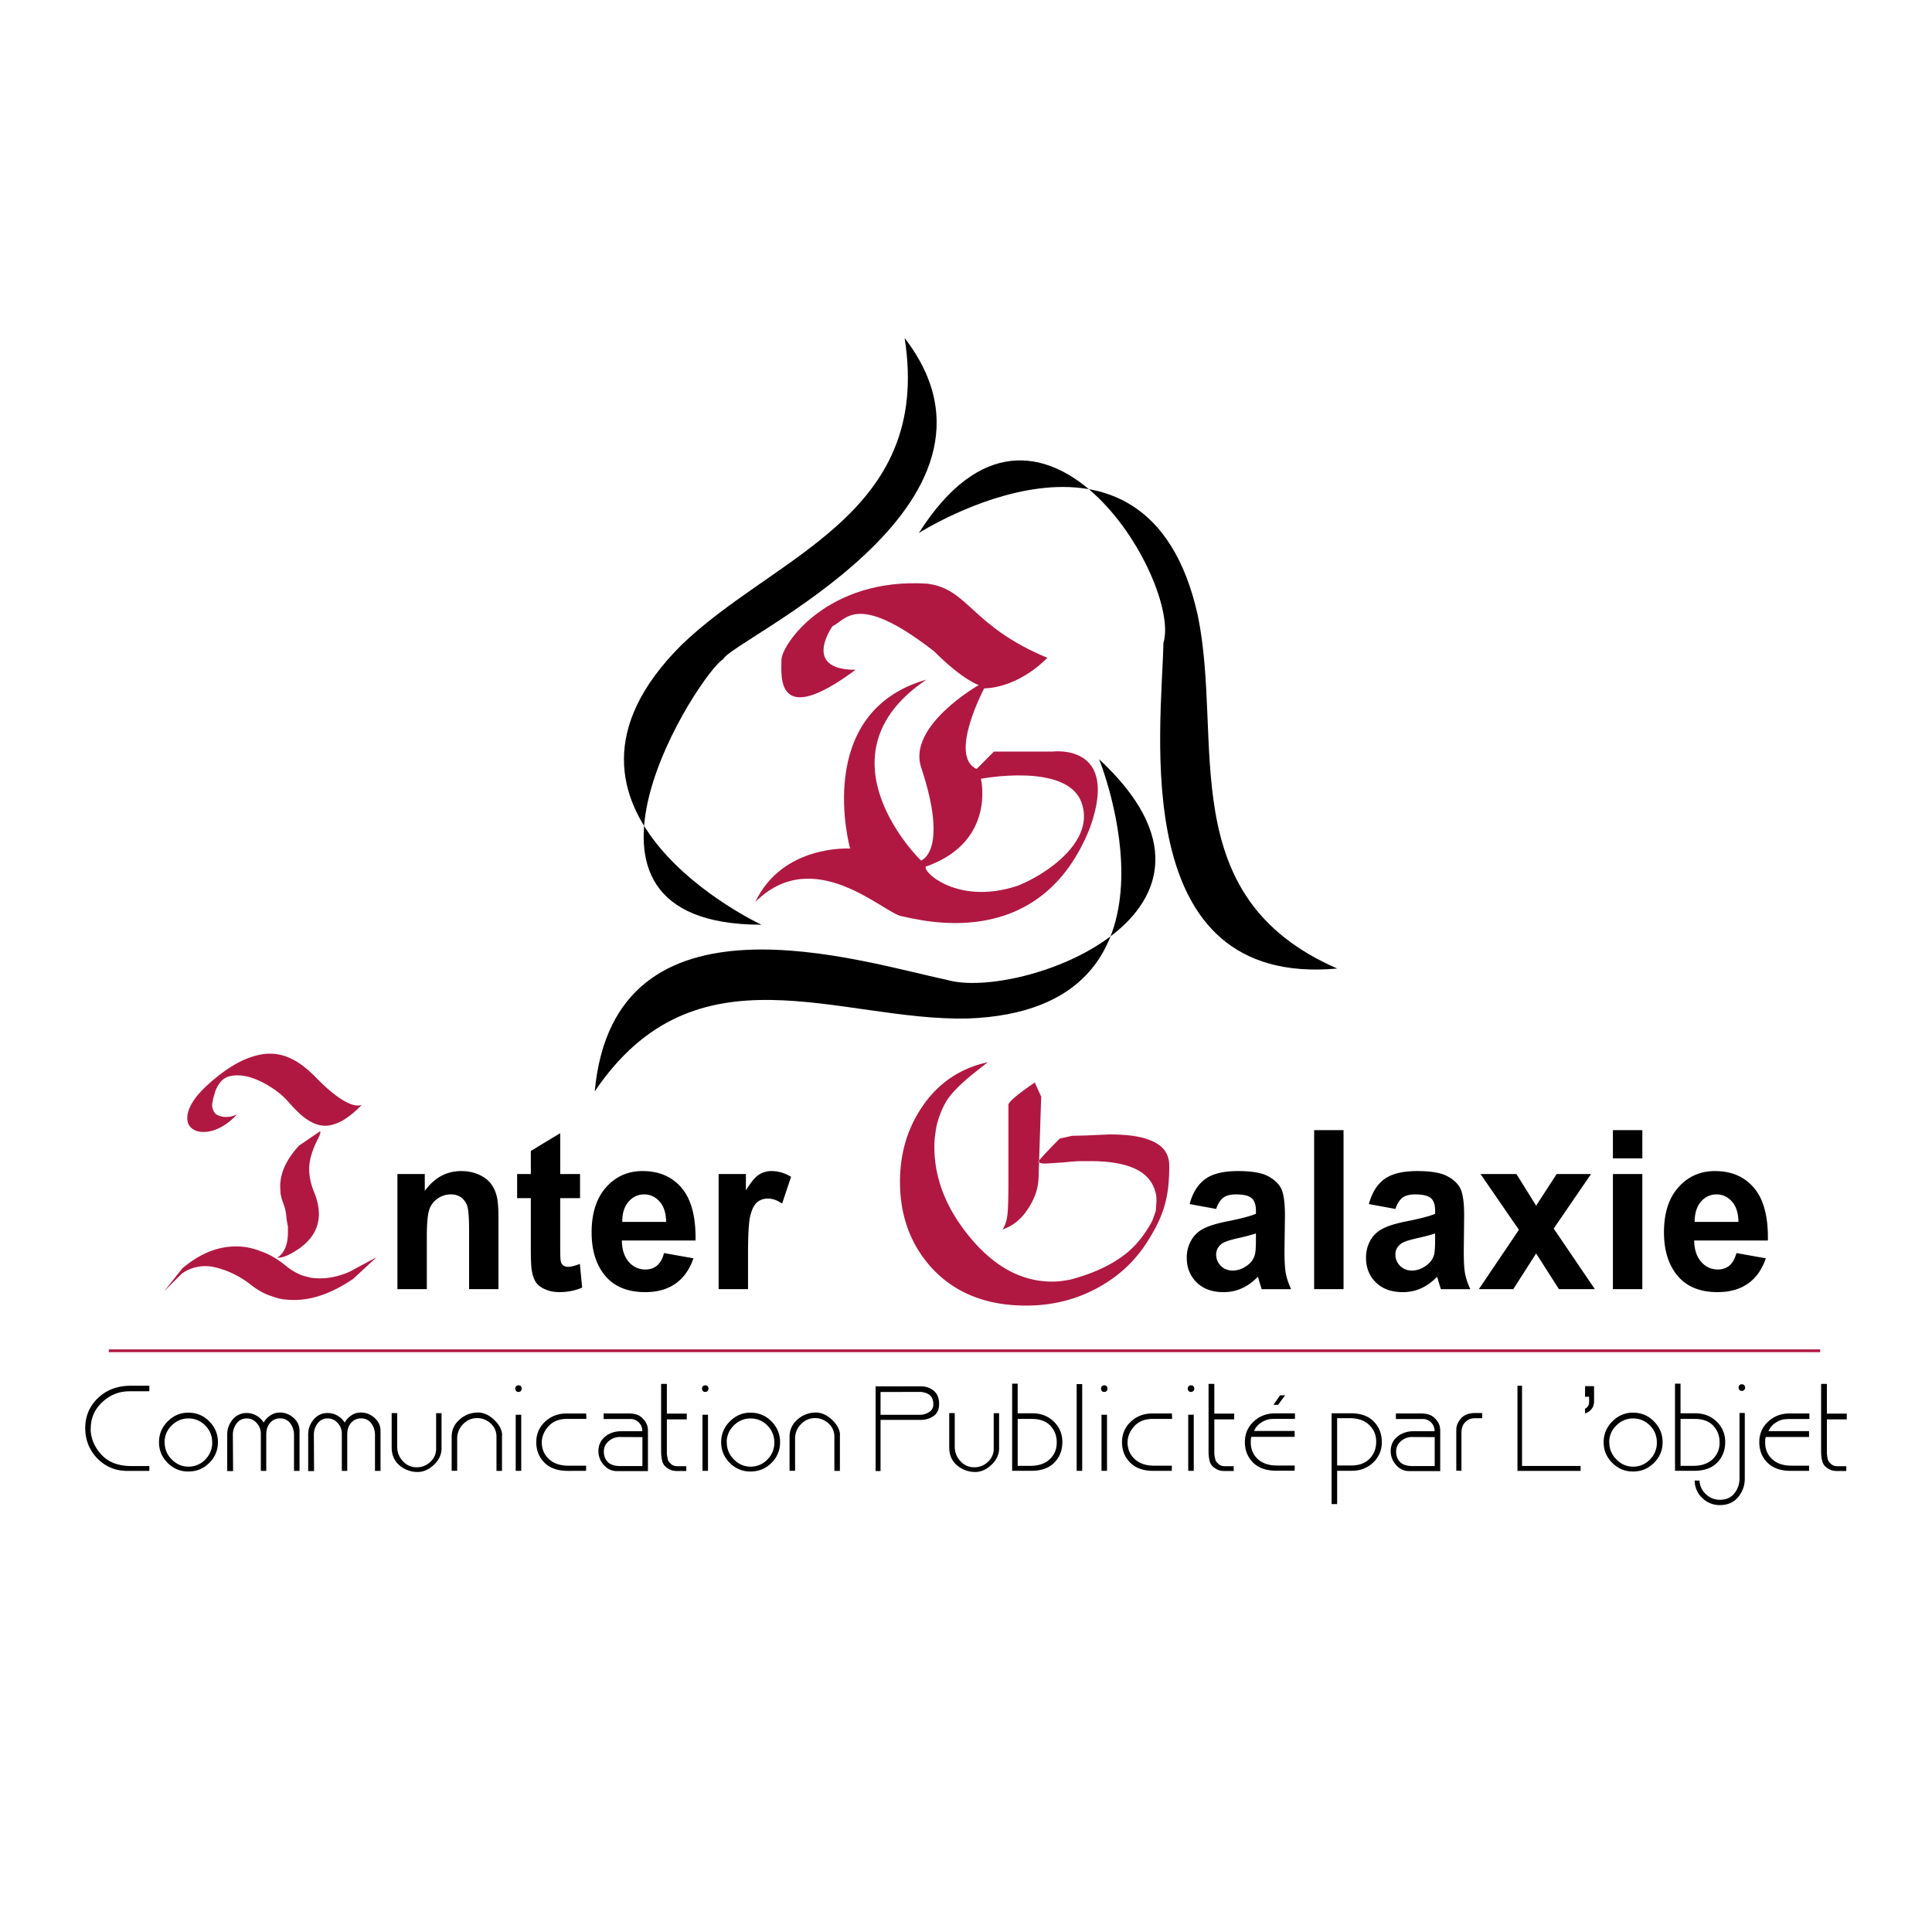 <svg xmlns="http://www.w3.org/2000/svg" width="2500" height="2500" viewBox="0 0 192.756 192.756"><g fill-rule="evenodd" clip-rule="evenodd"><path fill="#fff" d="M0 0h192.756v192.756H0V0z"/><path d="M90.255 33.723c2.789 17.77-13.075 21.697-22.3 30.663-16.488 16.489 8.016 27.873 8.016 27.873-22.647 0-5.98-25.318-3.833-26.48.782-1.923 31.008-15.331 18.117-32.056z"/><path d="M59.337 108.888c10.058-14.914 24.35-6.986 37.21-7.271 23.302-.85 13.109-25.873 13.109-25.873 16.586 15.423-8.158 24.146-15.223 22.005-8.495-1.762-33.151-9.888-35.096 11.139z"/><path d="M133.418 96.631c-16.492-7.177-11.303-22.674-13.922-35.266-5.076-22.759-27.825-8.183-27.825-8.183 12.142-19.116 26.274 4.944 24.405 10.964-.183 8.674-3.687 34.394 17.342 32.485z"/><path d="M104.498 65.63c-7.61-3.153-7.828-6.852-11.962-7.396-10.005-.652-14.571 6.091-14.571 7.613 0 1.522-.652 6.961 7.396.979-5.44 0-2.287-4.368-2.287-4.368 1.271-.49 2.287-3.572 10.117 2.52 2.881 2.881 4.458 3.373 4.458 3.373s-7.069 4.021-5.763 8.155c2.827 8.484 0 9.353 0 9.353s-10.766-10.44.543-18.052c-11.419 3.262-7.614 16.854-7.614 16.854s-6.741-.433-9.458 5.331c5.816-5.819 12.776 1.072 14.571 1.413 1.795.342 13.81 3.807 18.813-8.808 3.045-8.483-3.699-7.615-3.699-7.615h-5.873l-1.736 1.742c-2.829-1.304.76-8.047.76-8.047s3.151.106 6.305-3.047z" fill="#b01842"/><path d="M97.865 77.7s8.48-1.632 10.004 2.284c1.525 3.916-3.525 7.279-6.307 8.375-6.414 2.175-10.115-1.958-9.026-1.958 6.851-2.501 5.329-8.701 5.329-8.701z" fill="#fff"/><path d="M36.1 110.229c-.644.675-1.302 1.205-1.968 1.597-.619.325-1.184.49-1.699.49-.666 0-1.367-.281-2.088-.837-.331-.225-.873-.76-1.618-1.591-.591-.676-1.376-1.273-2.354-1.807-.979-.523-1.868-.792-2.662-.792-.543 0-.983.1-1.314.308-.336.215-.628.604-.887 1.181l-.235.791-.112.629c0 .392.13.713.384.969.31.185.644.275 1.005.275.409 0 .785-.091 1.117-.275-.563.602-1.13 1.044-1.7 1.331-.565.291-1.115.438-1.661.438-.486 0-.878-.121-1.173-.365-.299-.242-.449-.581-.449-1.021 0-.553.232-1.157.677-1.814.456-.658 1.181-1.394 2.183-2.212 1.005-.815 1.962-1.424 2.874-1.817.913-.39 1.763-.582 2.53-.582.823 0 1.65.225 2.473.688.693.392 1.441 1.002 2.238 1.832.928.942 1.789 1.66 2.583 2.141.597.344 1.068.514 1.434.514.18-.002.319-.023.422-.071zm-4.169 2.643c.076.065.016.312-.196.725-.591 1.15-.888 2.154-.888 3.01 0 .763.161 1.53.487 2.322.316.779.482 1.512.482 2.178 0 1.385-.658 2.536-1.971 3.463-.973.667-1.71.972-2.203.899.286-.136.533-.406.737-.796.229-.465.347-1.016.347-1.663v-.658a7.392 7.392 0 0 1-.156-.952 4.812 4.812 0 0 0-.116-.746c-.049-.202-.167-.547-.346-1.037l-.117-.517-.036-.728c0-1.358.631-2.726 1.889-4.08l2.087-1.42zm5.636 12.565l-2.319 2.145c-2.055 1.405-4.026 2.118-5.904 2.118-.334 0-.665-.022-1.006-.057-.327-.034-.755-.145-1.271-.335-.669-.203-1.376-.597-2.116-1.184a9.387 9.387 0 0 0-2.36-1.335c-.822-.309-1.519-.467-2.087-.467-.848 0-1.634.241-2.354.736l-1.774 1.779 1.814-2.288c1.728-1.466 3.512-2.194 5.366-2.194.846 0 1.669.163 2.467.487.83.275 1.677.774 2.549 1.49a5.751 5.751 0 0 0 1.623.933c.311.088.581.163.83.211.245.043.548.066.907.066.949 0 1.931-.216 2.934-.658l2.701-1.447z" fill="#b01842"/><path d="M49.732 128.619h-2.931v-5.88c0-1.243-.065-2.049-.186-2.422a1.729 1.729 0 0 0-.605-.847c-.279-.203-.617-.305-1.018-.305-.5 0-.955.146-1.359.437a2.17 2.17 0 0 0-.824 1.149c-.147.481-.225 1.362-.225 2.649v5.218h-2.933v-11.486h2.729v1.685c.963-1.321 2.168-1.979 3.64-1.979.643 0 1.23.118 1.764.356.532.247.936.552 1.215.929.273.376.466.809.575 1.284.105.479.157 1.158.157 2.046v7.166h.001zM57.871 117.133v2.407h-1.98v4.663c0 .944.017 1.496.058 1.648a.64.64 0 0 0 .249.392.78.78 0 0 0 .488.15c.27 0 .662-.1 1.167-.292l.23 2.359c-.679.299-1.439.455-2.281.455-.526 0-.999-.093-1.419-.283-.421-.181-.729-.423-.921-.712-.195-.294-.33-.693-.408-1.195-.063-.355-.094-1.068-.094-2.155v-5.03h-1.366v-2.407h1.366v-2.303l2.932-1.773v4.076h1.979zM62.084 121.911c-.012-.843.197-1.511.617-2.006.416-.487.94-.739 1.583-.739.59 0 1.1.24 1.518.705.421.461.643 1.148.659 2.04h-4.377zm3.465 4.356c-.312.26-.688.391-1.142.391a2.138 2.138 0 0 1-1.675-.764c-.446-.509-.675-1.219-.691-2.13h7.353c.038-2.347-.418-4.087-1.37-5.222-.953-1.141-2.262-1.704-3.913-1.704-1.471 0-2.688.538-3.644 1.624-.964 1.084-1.442 2.582-1.442 4.499 0 1.604.361 2.933 1.094 3.983.915 1.316 2.336 1.972 4.255 1.972 1.217 0 2.226-.286 3.037-.861.805-.575 1.399-1.412 1.774-2.514l-2.935-.522c-.151.577-.388.988-.701 1.248zM74.629 128.619h-2.934v-11.486h2.724v1.63c.47-.768.894-1.287 1.266-1.543a2.263 2.263 0 0 1 1.291-.382c.675 0 1.323.188 1.95.571l-.891 2.663c-.509-.33-.975-.494-1.407-.494-.422 0-.771.115-1.063.354-.289.229-.52.653-.684 1.266-.173.618-.25 1.902-.25 3.864v3.557h-.002z"/><path d="M106.965 113.319l1.355-.032 2.355-.104c1.746 0 3.088.181 4.014.554 1.312.487 1.967 1.335 1.967 2.562 0 .782-.037 1.481-.098 2.095a11.363 11.363 0 0 1-.361 1.851c-.285 1.068-.852 2.267-1.707 3.604a13.002 13.002 0 0 1-4.162 4.157c-2.371 1.502-5.023 2.253-7.953 2.253-4.018 0-7.182-1.284-9.496-3.845-2.057-2.308-3.087-5.146-3.087-8.52 0-2.817.743-5.323 2.242-7.515 1.587-2.329 3.763-3.797 6.519-4.403l-1.584 1.25c-1.289 1.062-2.158 1.963-2.584 2.699-.365.624-.662 1.352-.895 2.186a14.52 14.52 0 0 0-.19 1.106 8.837 8.837 0 0 0-.078 1.209c0 3.188 1.208 6.224 3.626 9.108 2.415 2.885 5.125 4.332 8.11 4.332.59 0 1.207-.074 1.855-.208 2.367-.626 4.273-1.538 5.713-2.737.949-.808 1.758-1.85 2.434-3.117l.35-.968.072-1.039c0-.326-.027-.567-.072-.728-.285-1.249-1.107-2.126-2.473-2.633-1.029-.394-2.387-.589-4.084-.589h-1.002c-.232 0-.82.043-1.775.138l-1.656.106c-.412 0-.652-.071-.736-.206.188-.232.361-.428.512-.593.363-.392.906-.959 1.633-1.696l1.236-.277zm-3.086-3.91l-.252 7.751c0 .675-.09 1.286-.27 1.837a6.893 6.893 0 0 1-.854 1.697c-.645.974-1.471 1.628-2.479 1.973.256-.386.428-.894.49-1.506.068-.61.098-1.768.098-3.475V110.226c0-.279.875-1.021 2.625-2.225l.642 1.408z" fill="#b01842"/><path d="M125.303 123.675c0 .749-.031 1.246-.109 1.519-.117.398-.34.743-.709 1.022-.473.362-.979.548-1.506.548-.475 0-.867-.16-1.178-.47a1.557 1.557 0 0 1-.463-1.127c0-.445.193-.812.578-1.095.25-.174.779-.359 1.596-.538.816-.184 1.412-.343 1.791-.476v.617zm-3.244-4.19c.291-.211.701-.319 1.229-.319.787 0 1.314.125 1.594.377.283.249.422.667.422 1.245v.311c-.527.23-1.48.48-2.854.752-1.016.203-1.795.439-2.336.711a2.899 2.899 0 0 0-1.258 1.176 3.423 3.423 0 0 0-.453 1.751c0 .998.328 1.809.986 2.455.658.649 1.553.973 2.689.973.648 0 1.26-.125 1.828-.385.561-.25 1.09-.637 1.59-1.151.027.057.061.175.111.354.113.391.205.688.275.886h2.934a6.943 6.943 0 0 1-.525-1.546c-.092-.486-.137-1.227-.137-2.241l.045-3.562c0-1.321-.133-2.23-.395-2.729-.268-.497-.715-.901-1.352-1.228-.645-.322-1.623-.477-2.934-.477-1.455 0-2.545.263-3.277.803-.732.538-1.256 1.367-1.549 2.49l2.645.485c.186-.544.429-.915.722-1.131zM131.113 128.619v-15.865h2.932v15.865h-2.932zM143.182 123.675c0 .749-.035 1.246-.105 1.519-.115.398-.35.743-.717 1.022-.471.362-.967.548-1.498.548-.48 0-.863-.16-1.176-.47a1.549 1.549 0 0 1-.467-1.127c0-.445.193-.812.582-1.095.25-.174.779-.359 1.592-.538.824-.184 1.418-.343 1.789-.476v.617zm-3.244-4.19c.287-.211.699-.319 1.227-.319.791 0 1.322.125 1.6.377.287.249.418.667.418 1.245v.311c-.521.23-1.473.48-2.855.752-1.012.203-1.795.439-2.332.711a2.94 2.94 0 0 0-1.266 1.176 3.496 3.496 0 0 0-.441 1.751c0 .998.326 1.809.98 2.455.654.649 1.555.973 2.693.973.652 0 1.256-.125 1.826-.385.559-.25 1.09-.637 1.596-1.151.025.057.057.175.102.354.117.391.203.688.277.886h2.936a6.48 6.48 0 0 1-.527-1.546c-.094-.486-.131-1.227-.131-2.241l.037-3.562c0-1.321-.133-2.23-.393-2.729-.266-.497-.715-.901-1.354-1.228-.643-.322-1.621-.477-2.926-.477-1.453 0-2.543.263-3.287.803-.729.538-1.246 1.367-1.545 2.49l2.646.485c.183-.544.431-.915.719-1.131zM147.545 128.619l3.998-5.921-3.83-5.565h3.58l1.967 3.157 2.049-3.157h3.431l-3.728 5.44 4.107 6.046h-3.584l-2.275-3.563-2.278 3.563h-3.437zM160.92 115.572v-2.818h2.936v2.818h-2.936zm0 13.047v-11.486h2.936v11.486h-2.936zM169.076 121.911c0-.843.199-1.511.613-2.006a2.002 2.002 0 0 1 1.58-.739c.596 0 1.109.24 1.521.705.418.461.643 1.148.656 2.04h-4.37zm3.469 4.356c-.322.26-.699.391-1.15.391-.66 0-1.217-.253-1.666-.764-.453-.509-.684-1.219-.703-2.13h7.355c.043-2.347-.412-4.087-1.363-5.222-.953-1.141-2.264-1.704-3.912-1.704-1.473 0-2.691.538-3.656 1.624-.965 1.084-1.434 2.582-1.434 4.499 0 1.604.361 2.933 1.094 3.983.91 1.316 2.332 1.972 4.25 1.972 1.221 0 2.23-.286 3.047-.861.811-.575 1.396-1.412 1.77-2.514l-2.93-.522c-.167.577-.393.988-.702 1.248zM9.043 142.562c.016.946.374 1.803 1.074 2.569.701.767 1.723 1.146 3.069 1.139h1.713v.481h-2.218c-1.182-.009-2.169-.421-2.963-1.238s-1.198-1.813-1.214-2.987c-.009-1.212.416-2.227 1.272-3.044.857-.817 1.946-1.227 3.269-1.227h1.854v.552h-1.972c-1.04 0-1.948.361-2.723 1.085-.774.724-1.157 1.61-1.149 2.657l-.012.013zM16.416 143.864c.016-.65.258-1.203.728-1.66a2.306 2.306 0 0 1 1.667-.687 2.3 2.3 0 0 1 1.659.698c.458.457.69 1.012.699 1.66a2.32 2.32 0 0 1-.657 1.708 2.287 2.287 0 0 1-1.666.745c-.658.008-1.226-.229-1.702-.711a2.337 2.337 0 0 1-.715-1.707v-.018-.018l-.013-.01zm5.327.024c0-.798-.284-1.486-.851-2.065-.567-.578-1.25-.872-2.047-.88-.807-.016-1.505.269-2.095.852-.591.582-.885 1.28-.885 2.094 0 .807.288 1.496.868 2.071a2.806 2.806 0 0 0 2.077.851c.805 0 1.496-.285 2.07-.857.576-.572.863-1.26.863-2.066zM23.255 146.774h-.586v-3.661c0-.548.174-1.034.522-1.46a1.763 1.763 0 0 1 1.344-.676h.058c.375 0 .715.092 1.021.276a1.9 1.9 0 0 1 .692.687c.149-.282.37-.522.664-.722.293-.2.628-.296 1.002-.288.493.008.935.188 1.326.54.392.352.587.782.587 1.29v3.99h-.552v-3.603c0-.406-.115-.774-.345-1.103a1.195 1.195 0 0 0-.957-.528H27.948a1.236 1.236 0 0 0-.992.435c-.261.296-.392.691-.392 1.185v3.614h-.54v-3.708c0-.407-.138-.763-.412-1.067a1.3 1.3 0 0 0-1.009-.458h-.046c-.408.016-.73.189-.969.522a1.86 1.86 0 0 0-.357 1.108l.024 3.627zM31.335 146.774h-.587v-3.661c0-.548.174-1.034.523-1.46a1.758 1.758 0 0 1 1.343-.676h.058c.376 0 .715.092 1.021.276.305.184.536.412.693.687.148-.282.37-.522.662-.722.294-.2.628-.296 1.004-.288.493.008.934.188 1.325.54.392.352.588.782.588 1.29v3.99h-.553v-3.603c0-.406-.114-.774-.345-1.103a1.189 1.189 0 0 0-.956-.528h-.082a1.234 1.234 0 0 0-.992.435c-.262.296-.393.691-.393 1.185v3.614h-.54v-3.708c0-.407-.137-.763-.411-1.067a1.3 1.3 0 0 0-1.009-.458h-.046a1.191 1.191 0 0 0-.968.522 1.852 1.852 0 0 0-.357 1.108l.022 3.627zM41.682 146.872v-.012a2.756 2.756 0 0 1-1.819-.656c-.524-.438-.787-1.046-.787-1.819v-3.403h.552v3.367c0 .548.188 1.025.564 1.432.374.407.832.61 1.372.61H41.636a1.932 1.932 0 0 0 1.32-.558c.371-.355.557-.784.557-1.284v-3.556h.54v3.508c0 .595-.239 1.129-.72 1.602-.481.474-1.008.727-1.579.758h-.07v.011h-.002zM50.084 143.207v3.544h-.551v-3.415c0-.508-.185-.938-.551-1.29a1.965 1.965 0 0 0-1.315-.563h-.059c-.548 0-1.017.204-1.408.609a2.016 2.016 0 0 0-.587 1.444v3.203h-.551v-3.391c0-.697.27-1.275.81-1.737a2.707 2.707 0 0 1 1.842-.681h.094c.485.039.941.243 1.368.609.425.369.708.768.85 1.197a1.637 1.637 0 0 1 .071.469h-.013v.002zM51.453 141.147h.551v5.598h-.551v-5.598zm.282-2.275h-.012a.287.287 0 0 1-.235-.101.353.353 0 0 1-.082-.229v-.018-.017a.384.384 0 0 1 .082-.194c.047-.059.122-.092.224-.1h.024c.109 0 .19.033.241.1.05.067.075.144.075.229v.037c-.007.07-.035.135-.082.193s-.12.093-.222.101l-.013-.001zM58.503 141.563h-1.924c-.783 0-1.395.238-1.836.715-.442.478-.671 1.006-.687 1.584-.008.688.226 1.256.704 1.702.477.446 1.126.669 1.948.669h1.773l-.012.516H56.65c-1.001 0-1.777-.271-2.325-.815-.547-.543-.821-1.226-.821-2.048 0-.812.292-1.494.875-2.041.583-.547 1.3-.822 2.153-.822h1.948l.023.54zM64.095 143.382v2.886H61.89c-.572 0-.988-.135-1.251-.404-.261-.27-.393-.616-.393-1.038 0-.415.16-.762.481-1.039s.688-.417 1.103-.417l2.265.012zm-3.872-2.36v.553h2.71c.134 0 .252.02.359.059a1.393 1.393 0 0 1 .357.205 1.268 1.268 0 0 1 .341.445c.062.145.093.314.093.511h-2.112c-.619 0-1.145.174-1.579.521-.435.349-.663.809-.687 1.38v.07c0 .523.175.987.528 1.39.353.403.787.609 1.303.617h3.109v-4.014a1.74 1.74 0 0 0-.094-.599 1.595 1.595 0 0 0-.294-.492.363.363 0 0 0-.052-.064l-.065-.065a1.482 1.482 0 0 0-.645-.416 2.79 2.79 0 0 0-.787-.101h-2.485zM65.959 144.076v-6.008h.574v2.969h1.984v.575h-1.984v3.415c.016.181.043.354.083.522.039.168.102.291.188.37a.47.47 0 0 1 .083.077c.023.026.046.052.07.075.086.07.176.124.269.158.094.036.224.053.388.053h.857v.481h-.986a2.117 2.117 0 0 1-.464-.069 1.24 1.24 0 0 1-.393-.2c-.038-.016-.074-.037-.105-.064s-.062-.054-.094-.077a1.148 1.148 0 0 1-.382-.674 4.5 4.5 0 0 1-.086-.898v-.705h-.002zM70.086 141.147h.551v5.598h-.551v-5.598zm.282-2.275h-.011c-.103 0-.182-.034-.236-.101s-.082-.143-.082-.229v-.018-.017a.375.375 0 0 1 .082-.194c.047-.059.121-.092.224-.1h.023c.109 0 .19.033.24.1.05.067.076.144.076.229v.037c-.008.07-.035.135-.082.193s-.121.093-.222.101l-.012-.001zM72.501 143.864c.016-.65.257-1.203.727-1.66a2.305 2.305 0 0 1 1.666-.687c.648.008 1.203.24 1.661.698.458.457.69 1.012.699 1.66.015.658-.204 1.227-.658 1.708s-1.008.729-1.666.745c-.657.008-1.224-.229-1.701-.711a2.337 2.337 0 0 1-.715-1.707v-.018-.018l-.013-.01zm5.327.024a2.85 2.85 0 0 0-.85-2.065c-.567-.578-1.25-.872-2.048-.88-.805-.016-1.503.269-2.094.852-.591.582-.887 1.28-.887 2.094 0 .807.29 1.496.869 2.071a2.806 2.806 0 0 0 2.077.851c.806 0 1.496-.285 2.072-.857a2.81 2.81 0 0 0 .861-2.066zM83.797 143.207v3.544h-.552v-3.415a1.72 1.72 0 0 0-.552-1.29 1.96 1.96 0 0 0-1.314-.563h-.059c-.547 0-1.017.204-1.409.609a2.011 2.011 0 0 0-.586 1.444v3.203h-.551v-3.391c0-.697.269-1.275.809-1.737a2.711 2.711 0 0 1 1.843-.681h.094c.485.039.94.243 1.367.609.426.369.71.768.852 1.197a1.786 1.786 0 0 1 .07.469h-.012v.002zM91.737 138.87c.351 0 .664.084.933.252.269.169.42.467.451.896V140.101c0 .344-.139.604-.417.779a1.744 1.744 0 0 1-.92.276h-3.932v-2.277l3.885-.009zm-4.378-.552v8.449h.493v-5.105h4.003c.476 0 .904-.125 1.277-.376.376-.25.564-.656.564-1.22v-.024-.023-.034c-.024-.556-.21-.972-.558-1.249a1.933 1.933 0 0 0-1.238-.417h-4.541v-.001zM97.311 146.872v-.012c-.69 0-1.296-.219-1.82-.656-.524-.438-.786-1.046-.786-1.819v-3.403h.551v3.367c0 .548.189 1.025.565 1.432.374.407.832.61 1.372.61h.072a1.923 1.923 0 0 0 1.318-.558 1.71 1.71 0 0 0 .559-1.284v-3.556h.539v3.508c0 .595-.24 1.129-.721 1.602-.482.474-1.008.727-1.58.758h-.068v.011h-.001zM102.965 141.568c.781 0 1.385.217 1.807.651.422.434.643.975.658 1.625v.092c0 .665-.234 1.216-.699 1.654s-1.105.657-1.918.657h-1.279v-4.682h1.431v.003zm-1.983 5.175h1.9c1.008 0 1.779-.273 2.311-.821s.799-1.232.799-2.055c0-.805-.285-1.483-.855-2.035-.572-.551-1.285-.828-2.137-.828h-1.467v-2.956h-.551v8.695zM107.418 144.097v-6.008h.553v8.66h-.553v-2.652zM109.896 141.147h.551v5.598h-.551v-5.598zm.282-2.275h-.012a.287.287 0 0 1-.236-.101.359.359 0 0 1-.082-.229v-.018-.017a.412.412 0 0 1 .082-.194c.047-.059.123-.092.225-.1h.024c.109 0 .189.033.24.1a.369.369 0 0 1 .076.229v.037c-.008.07-.035.135-.082.193s-.121.093-.223.101l-.012-.001zM116.943 141.563h-1.924c-.781 0-1.393.238-1.836.715-.441.478-.67 1.006-.686 1.584-.008.688.227 1.256.703 1.702s1.127.669 1.949.669h1.771l-.014.516h-1.816c-1.004 0-1.777-.271-2.324-.815-.549-.543-.822-1.226-.822-2.048 0-.812.293-1.494.875-2.041s1.299-.822 2.152-.822h1.949l.023.54zM118.549 141.147h.553v5.598h-.553v-5.598zm.281-2.275h-.01c-.102 0-.182-.034-.236-.101s-.082-.143-.082-.229v-.018-.017a.393.393 0 0 1 .082-.194c.047-.059.123-.092.225-.1h.022c.111 0 .191.033.242.1a.369.369 0 0 1 .076.229v.037a.386.386 0 0 1-.082.193c-.047.059-.121.093-.223.101l-.014-.001zM120.578 144.076v-6.008h.574v2.969h1.984v.575h-1.984v3.415c.016.181.045.354.084.522.039.168.102.291.188.37a.464.464 0 0 1 .082.077c.021.026.047.052.068.075.088.07.178.124.271.158.094.036.223.053.387.053h.855v.481h-.984a2.099 2.099 0 0 1-.463-.069 1.22 1.22 0 0 1-.393-.2c-.039-.016-.076-.037-.107-.064s-.062-.054-.094-.077c-.193-.163-.322-.389-.381-.674s-.088-.585-.088-.898v-.705h.001zM129.199 141.56h-1.936c-.188 0-.363.008-.521.023a1.68 1.68 0 0 0-.465.117 2.063 2.063 0 0 0-.434.224.304.304 0 0 1-.07.045 1.92 1.92 0 0 0-.383.347 2.25 2.25 0 0 0-.275.452h4.051v.587h-4.32c-.008.038-.014.074-.023.105-.006.031-.016.062-.023.094 0 .039-.002.082-.006.129-.004.048-.004.106-.004.176v.059c0 .664.23 1.214.695 1.648s1.105.65 1.92.65h1.773l-.012.517h-1.82c-1.01 0-1.787-.271-2.33-.815s-.814-1.225-.814-2.047c0-.813.291-1.495.875-2.042.582-.548 1.299-.821 2.152-.821h1.971v.552h-.001zm-1.689-1.397h-.459l.658-.95h.506l-.705.95zM133.406 146.212v-4.717h1.279c.82 0 1.465.229 1.934.686.471.459.697 1.031.684 1.72-.018.665-.242 1.216-.676 1.654-.436.438-1.045.657-1.838.657h-1.383zm-.552 3.849h.553v-3.32h1.453c.854 0 1.568-.275 2.145-.827a2.72 2.72 0 0 0 .859-2.036c0-.821-.268-1.507-.803-2.054-.535-.548-1.305-.821-2.305-.821h-1.902v9.058zM143.141 143.382v2.886h-2.207c-.57 0-.988-.135-1.25-.404s-.393-.616-.393-1.038c0-.415.16-.762.482-1.039a1.634 1.634 0 0 1 1.102-.417l2.266.012zm-3.873-2.36v.553h2.711c.131 0 .252.02.357.059a1.353 1.353 0 0 1 .357.205 1.235 1.235 0 0 1 .34.445c.063.144.094.314.094.511h-2.111c-.617 0-1.145.174-1.578.521-.436.349-.662.809-.688 1.38v.07c0 .523.176.987.529 1.39.352.403.785.609 1.303.617h3.109v-4.014a1.74 1.74 0 0 0-.094-.599 1.56 1.56 0 0 0-.295-.492.478.478 0 0 0-.051-.064l-.066-.065a1.477 1.477 0 0 0-.645-.416 2.79 2.79 0 0 0-.787-.101h-2.485zM145.295 146.731v-4.061c0-.25.051-.478.154-.68.1-.204.217-.376.35-.517.15-.156.34-.278.57-.364s.482-.129.756-.129h.75v.516h-.701c-.174 0-.332.021-.477.065a.987.987 0 0 0-.395.229 1.171 1.171 0 0 0-.385.51 1.844 1.844 0 0 0-.107.651v3.791l-.515-.011zM151.398 144.265v-6.009h.457v8.003h5.844v.493h-6.301v-2.487zM158.148 138.298h.891v1.466c0 .173-.02.325-.057.458a1.011 1.011 0 0 1-.213.376.504.504 0 0 0-.047.053c-.016.019-.031.037-.047.053-.078.078-.158.141-.24.188s-.182.086-.299.117v-.458c.053-.023.1-.051.135-.082s.07-.066.111-.105c0-.008.004-.017.012-.029a.195.195 0 0 1 .023-.029.399.399 0 0 1 .029-.047c.01-.016.021-.031.029-.047a.71.71 0 0 0 .071-.316v-.541h-.41l.012-1.057zM160.549 143.864c.016-.65.26-1.203.729-1.66a2.309 2.309 0 0 1 1.666-.687c.65.008 1.203.24 1.662.698.457.457.689 1.012.697 1.66a2.32 2.32 0 0 1-.656 1.708 2.291 2.291 0 0 1-1.668.745c-.656.008-1.223-.229-1.701-.711-.477-.48-.717-1.05-.717-1.707v-.018-.018l-.012-.01zm5.33.024c0-.798-.285-1.486-.854-2.065-.566-.578-1.248-.872-2.047-.88-.805-.016-1.504.269-2.094.852-.592.582-.887 1.28-.887 2.094 0 .807.291 1.496.869 2.071s1.271.858 2.076.851c.807 0 1.496-.285 2.072-.857.576-.572.865-1.26.865-2.066zM169.098 141.568c.783 0 1.387.217 1.809.651.422.434.641.975.656 1.625v.092c0 .665-.232 1.216-.697 1.654-.467.438-1.107.657-1.92.657h-1.277v-4.682h1.429v.003zm-1.981 5.175h1.898c1.01 0 1.779-.273 2.312-.821.531-.548.797-1.232.797-2.055 0-.805-.285-1.483-.855-2.035-.57-.551-1.283-.828-2.137-.828h-1.465v-2.956h-.551v8.695h.001z"/><path d="M174.078 140.974V147.521c0 .688-.217 1.3-.652 1.832-.434.531-1.029.801-1.789.809a2.42 2.42 0 0 1-1.789-.698 2.357 2.357 0 0 1-.768-1.754l.48.011c.029.54.248.996.65 1.368.404.371.879.554 1.426.546.604-.008 1.072-.226 1.408-.651.338-.427.506-.918.506-1.474v-6.535h.528v-.001zm-.521-2.294a.432.432 0 0 1-.1-.193v-.019-.018c0-.086.027-.164.082-.235.053-.069.137-.104.244-.104.102 0 .178.029.23.088a.47.47 0 0 1 .1.193v.036a.365.365 0 0 1-.082.234c-.055.071-.139.106-.248.106-.101 0-.178-.03-.226-.088zM180.523 141.575h-1.936c-.188 0-.363.008-.521.022-.16.017-.314.056-.465.118-.07.022-.143.055-.217.094a2.528 2.528 0 0 0-.248.152c-.012.008-.023.016-.039.023-.158.109-.285.225-.383.346s-.189.271-.275.452h4.049v.586h-4.318c-.008.04-.016.075-.021.106-.01.031-.016.062-.025.094 0 .039-.002.082-.006.129s-.006.105-.006.176v.059c0 .665.232 1.213.697 1.647s1.105.652 1.92.652h1.771l-.012.516h-1.818c-1.01 0-1.787-.271-2.33-.815-.545-.543-.816-1.226-.816-2.048 0-.812.293-1.494.877-2.041.582-.547 1.299-.822 2.152-.822h1.971v.554h-.001zM181.693 144.076v-6.008h.576v2.969h1.982v.575h-1.982v3.415c.016.181.043.354.08.522.041.168.104.291.189.37a.464.464 0 0 1 .082.077c.023.026.047.052.07.075.086.07.176.124.27.158.094.036.225.053.387.053h.857v.481h-.986a2.099 2.099 0 0 1-.463-.069 1.18 1.18 0 0 1-.393-.2.416.416 0 0 1-.107-.064c-.031-.027-.061-.054-.094-.077-.195-.163-.322-.389-.381-.674s-.088-.585-.088-.898v-.705h.001z"/><path fill="#b01842" d="M10.857 134.63h170.741v.275H10.857v-.275z"/></g></svg>